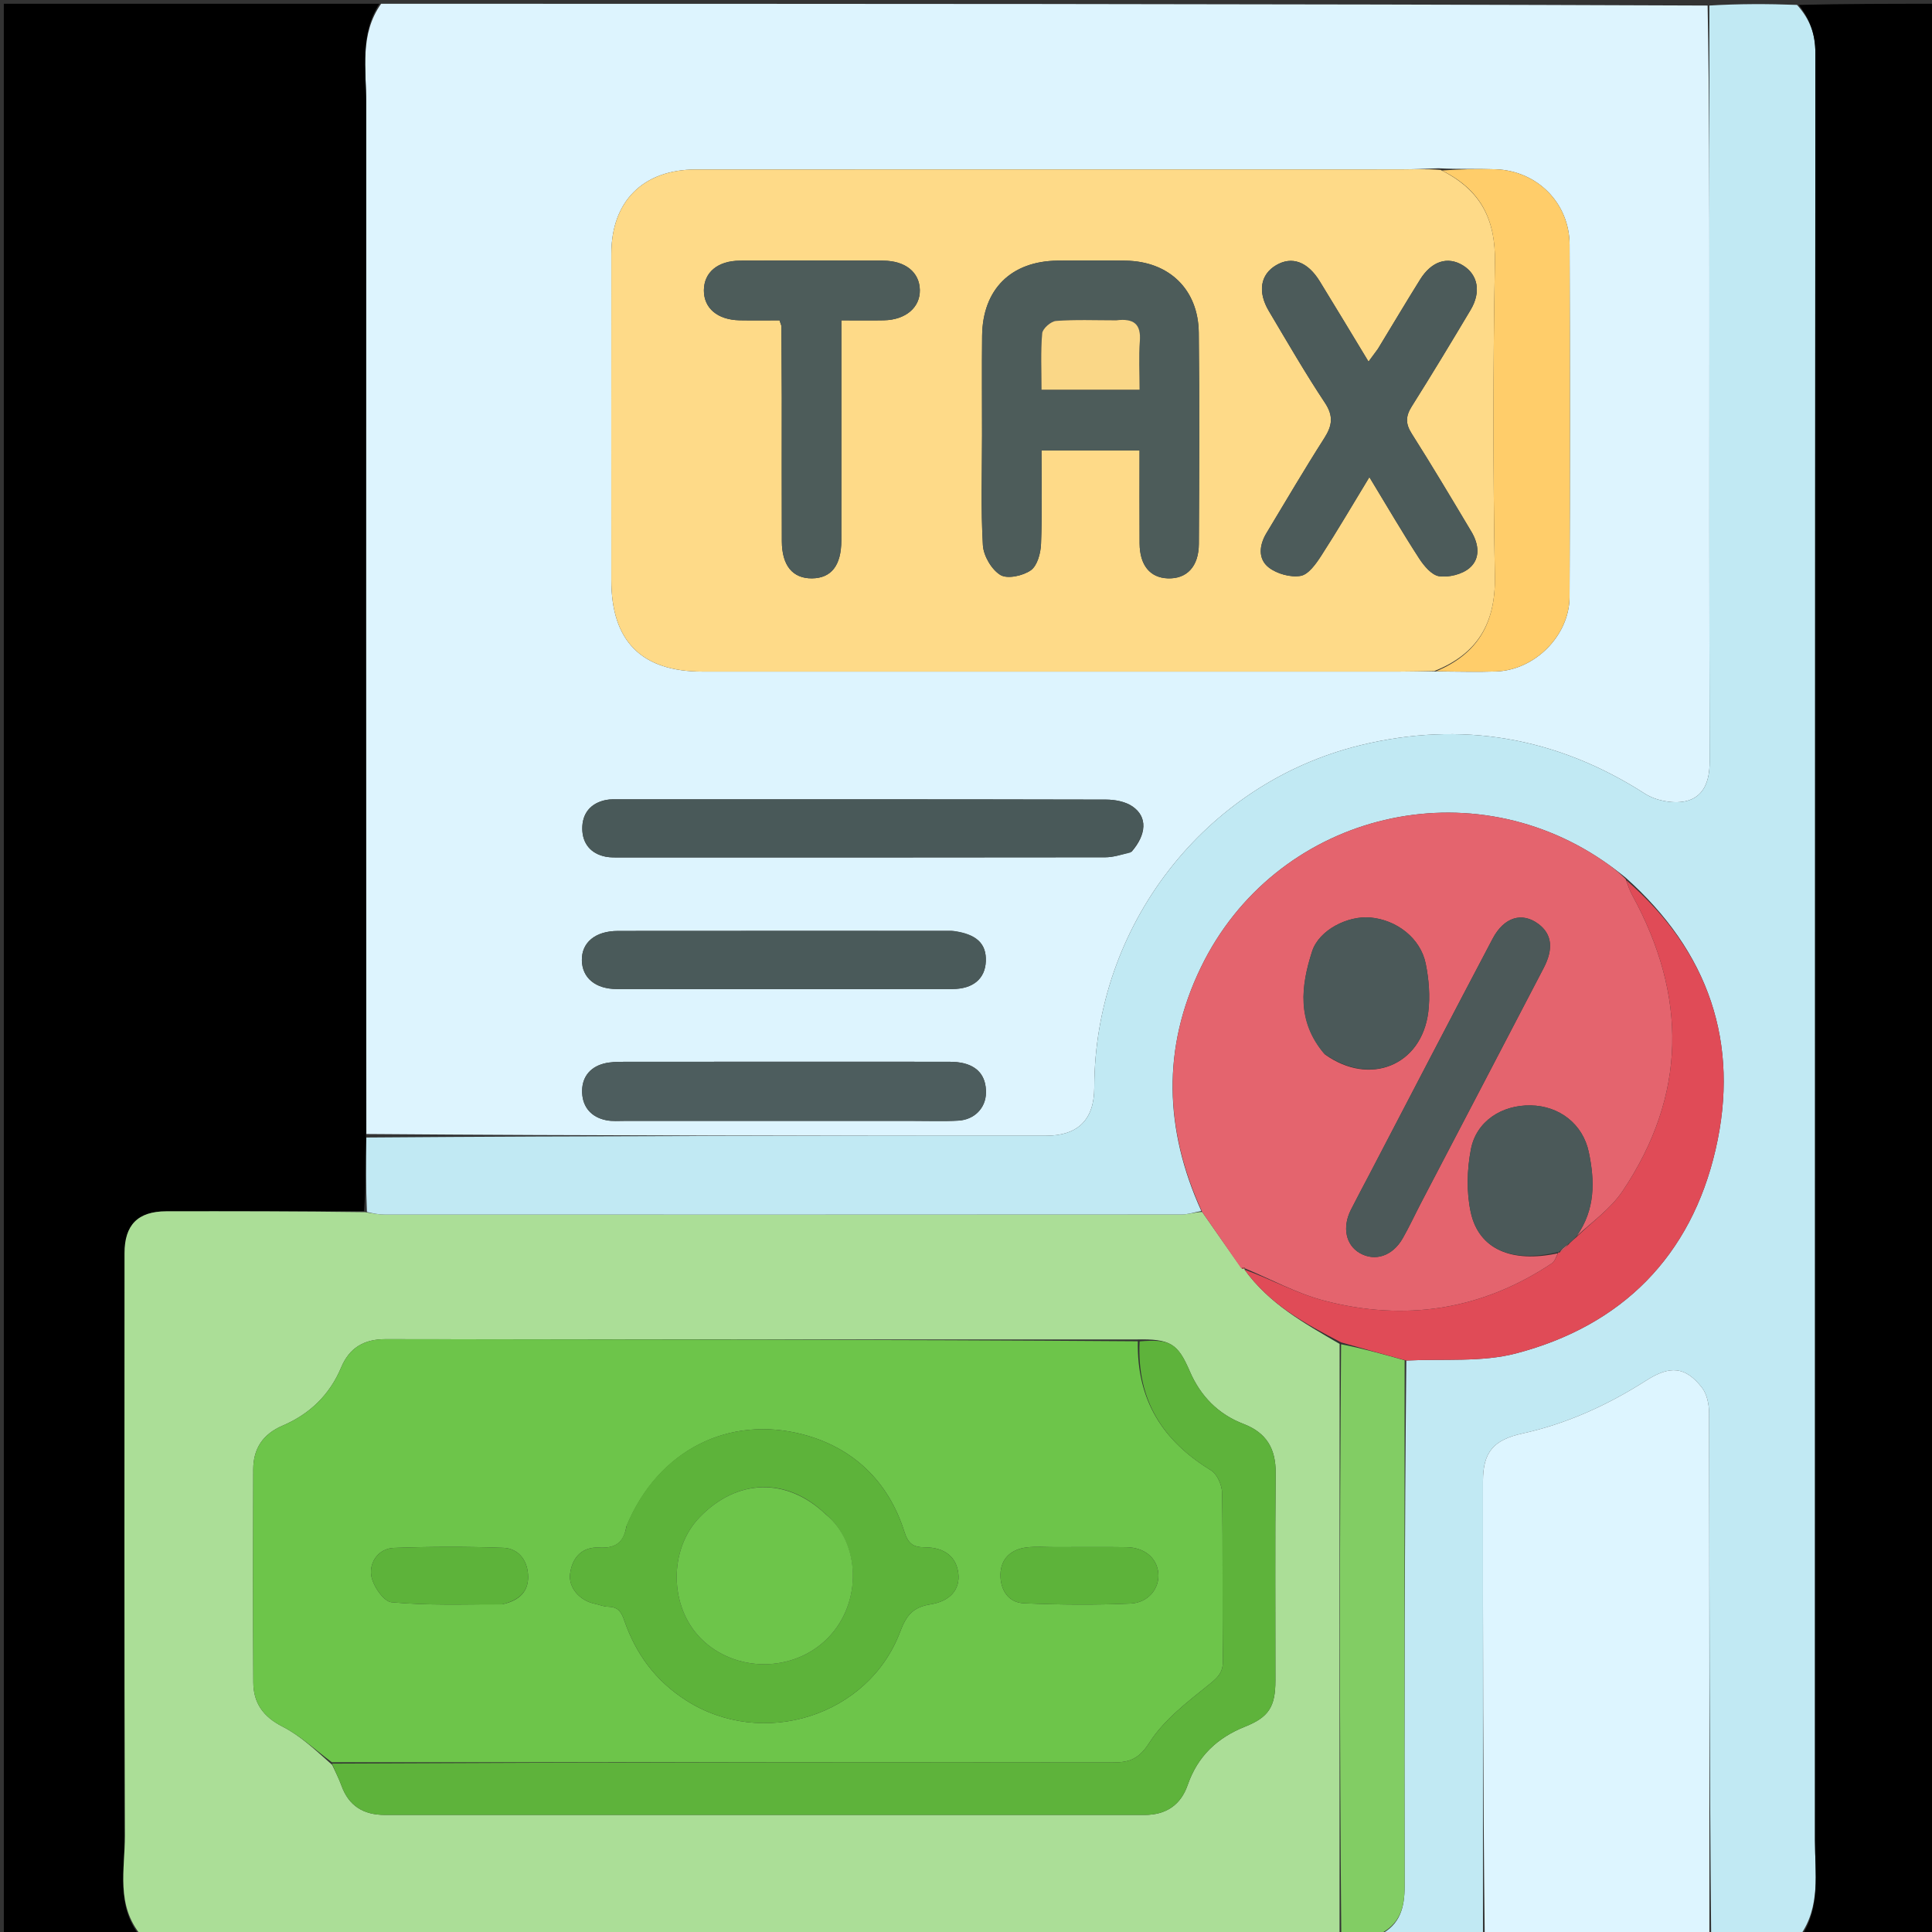 <svg version="1.1" id="Layer_1" xmlns="http://www.w3.org/2000/svg" xmlns:xlink="http://www.w3.org/1999/xlink" x="0px" y="0px"
	 width="100%" viewBox="0 0 512 512" enable-background="new 0 0 512 512" xml:space="preserve">
<rect x="0" y="0" width="512" height="512" fill="#333333" stroke="none"/>
<path fill="#DDF4FE" opacity="1" stroke="none" 
	d="
M101,1 
	C218.022,1 335.044,1 452.538,1.469 
	C453.011,27.103 453.013,52.268 453.013,77.433 
	C453.013,118.931 452.966,160.429 453.072,201.927 
	C453.085,207.043 451.472,211.358 446.554,212.359 
	C443.237,213.033 438.781,212.173 435.91,210.327 
	C412.522,195.292 387.178,190.97 360.497,197.5 
	C319.051,207.643 290.067,245.551 290.001,288.161 
	C289.988,296.691 285.743,300.983 277.154,300.985 
	C217.157,300.999 157.16,300.99 97.089,300.525 
	C97.009,209.102 96.981,118.142 97.035,27.182 
	C97.041,18.293 95.286,9.058 101,1 
M381.23,44.6 
	C377.769,44.704 374.307,44.897 370.845,44.898 
	C308.704,44.916 246.563,44.905 184.422,44.917 
	C170.455,44.92 162.024,53.309 162.013,67.222 
	C161.989,96.044 162.003,124.865 162.006,153.687 
	C162.008,169.952 169.984,177.979 186.187,177.982 
	C247.828,177.99 309.469,177.987 371.11,177.979 
	C374.107,177.979 377.103,177.891 381.014,177.948 
	C386.174,177.96 391.339,178.133 396.491,177.949 
	C406.761,177.584 415.909,168.452 415.95,158.182 
	C416.073,127.059 416.066,95.934 415.958,64.811 
	C415.919,53.832 407.376,45.26 396.384,44.864 
	C391.566,44.69 386.734,44.874 381.23,44.6 
M299.899,225.718 
	C303.882,221.128 304.164,216.474 300.093,213.698 
	C298.212,212.415 295.46,211.909 293.101,211.903 
	C250.134,211.801 207.168,211.827 164.201,211.833 
	C163.037,211.833 161.846,211.77 160.714,211.982 
	C156.495,212.774 154.253,215.597 154.309,219.676 
	C154.361,223.514 156.535,226.251 160.523,227.033 
	C161.815,227.286 163.177,227.228 164.506,227.229 
	C207.306,227.237 250.106,227.251 292.906,227.189 
	C295.003,227.186 297.1,226.513 299.899,225.718 
M242.49,297.048 
	C246.315,297.039 250.149,297.192 253.963,296.978 
	C258.221,296.74 261.224,293.656 261.292,289.623 
	C261.367,285.149 259.062,282.44 254.684,281.628 
	C253.228,281.357 251.706,281.377 250.215,281.377 
	C221.942,281.363 193.67,281.359 165.398,281.386 
	C163.583,281.388 161.698,281.408 159.968,281.872 
	C156.099,282.909 154.096,285.772 154.276,289.639 
	C154.457,293.518 156.794,296.104 160.682,296.875 
	C162.288,297.194 163.995,297.042 165.657,297.043 
	C190.936,297.05 216.215,297.048 242.49,297.048 
M252.202,246.695 
	C222.719,246.695 193.236,246.676 163.752,246.711 
	C157.752,246.718 154.115,249.784 154.202,254.498 
	C154.288,259.128 157.775,262.096 163.444,262.102 
	C193.094,262.136 222.744,262.139 252.394,262.099 
	C257.902,262.092 261.066,259.352 261.253,254.762 
	C261.442,250.092 258.844,247.517 252.202,246.695 
z"/>
<path fill="#000000" opacity="1" stroke="none" 
	d="
M100.531,1 
	C95.286,9.058 97.041,18.293 97.035,27.182 
	C96.981,118.142 97.009,209.102 97.01,300.988 
	C96.978,308.244 96.952,314.573 96.464,320.946 
	C78.694,320.992 61.386,320.977 44.078,321.008 
	C36.523,321.022 33.001,324.605 33,332.15 
	C32.999,383.574 32.906,434.998 33.088,486.421 
	C33.12,495.385 30.641,504.897 37,513 
	C25.008,513 13.016,513 1.018,513 
	C1.012,342.457 1.012,171.913 1.012,1 
	C34.02,1 67.041,1 100.531,1 
z"/>
<path fill="#ABDE97" opacity="1" stroke="none" 
	d="
M37.469,513 
	C30.641,504.897 33.12,495.385 33.088,486.421 
	C32.906,434.998 32.999,383.574 33,332.15 
	C33.001,324.605 36.523,321.022 44.078,321.008 
	C61.386,320.977 78.694,320.992 96.776,321.228 
	C99.026,321.609 100.502,321.874 101.978,321.875 
	C172.354,321.895 242.73,321.899 313.107,321.852 
	C314.86,321.851 316.612,321.249 318.58,321.162 
	C322.172,326.302 325.548,331.206 329.173,336.253 
	C329.597,336.314 329.77,336.232 329.938,336.108 
	C329.932,336.066 329.86,336.111 329.809,336.46 
	C336.359,345.547 345.642,350.687 355.017,356.147 
	C354.989,408.757 354.994,460.879 355,513 
	C249.312,513 143.625,513 37.469,513 
M301.071,354.972 
	C234.765,354.967 168.459,354.998 102.153,354.892 
	C96.37,354.883 92.564,357.261 90.423,362.368 
	C87.357,369.681 82.053,374.747 74.92,377.799 
	C69.652,380.053 67.134,383.885 67.114,389.386 
	C67.048,408.211 67.024,427.037 67.131,445.862 
	C67.162,451.292 69.727,454.948 74.866,457.563 
	C79.603,459.972 83.615,463.806 88.051,467.731 
	C88.87,469.55 89.813,471.324 90.486,473.196 
	C92.435,478.614 96.357,480.97 101.964,480.969 
	C169.09,480.96 236.217,480.958 303.343,480.973 
	C309.04,480.974 312.927,478.308 314.753,473.028 
	C317.392,465.399 322.595,460.511 329.96,457.574 
	C336.232,455.073 337.992,452.299 337.996,445.39 
	C338.006,427.068 337.881,408.744 338.063,390.424 
	C338.127,383.93 335.647,379.694 329.522,377.349 
	C322.832,374.788 318.136,369.971 315.305,363.409 
	C312.126,356.041 310.195,354.775 301.071,354.972 
z"/>
<path fill="#C1E9F3" opacity="1" stroke="none" 
	d="
M318.365,320.927 
	C316.612,321.249 314.86,321.851 313.107,321.852 
	C242.73,321.899 172.354,321.895 101.978,321.875 
	C100.502,321.874 99.026,321.609 97.238,321.185 
	C96.952,314.573 96.978,308.244 97.084,301.451 
	C157.16,300.99 217.157,300.999 277.154,300.985 
	C285.743,300.983 289.988,296.691 290.001,288.161 
	C290.067,245.551 319.051,207.643 360.497,197.5 
	C387.178,190.97 412.522,195.292 435.91,210.327 
	C438.781,212.173 443.237,213.033 446.554,212.359 
	C451.472,211.358 453.085,207.043 453.072,201.927 
	C452.966,160.429 453.013,118.931 453.013,77.433 
	C453.013,52.268 453.011,27.103 453.005,1.469 
	C460.688,1 468.375,1 476.239,1.298 
	C479.671,5.105 481.095,9.088 481.092,14.035 
	C480.995,171.956 481.02,329.877 480.99,487.798 
	C480.988,496.384 482.536,505.268 477,513 
	C469.312,513 461.625,513 453.473,512.531 
	C453.01,466.232 453.038,420.402 452.932,374.571 
	C452.927,372.26 452.393,369.463 451.035,367.73 
	C446.643,362.123 442.583,361.814 436.301,365.824 
	C426.136,372.313 415.296,377.287 403.484,379.882 
	C395.85,381.559 393.004,384.765 393.003,392.507 
	C392.997,432.672 393,472.836 393,513 
	C383.979,513 374.958,513 365.686,512.742 
	C371.041,510.077 372.248,505.527 372.238,499.876 
	C372.152,453.414 372.223,406.952 372.692,360.554 
	C382.707,360.063 392.68,361.046 401.772,358.665 
	C429.838,351.319 448.128,332.887 454.65,304.643 
	C461.163,276.434 452.803,252.184 430.793,232.571 
	C428.751,230.92 426.887,229.525 424.968,228.21 
	C388.152,202.996 337.741,216.182 318.266,256.327 
	C307.865,277.765 308.61,299.408 318.365,320.927 
z"/>
<path fill="#000000" opacity="1" stroke="none" 
	d="
M477.469,513 
	C482.536,505.268 480.988,496.384 480.99,487.798 
	C481.02,329.877 480.995,171.956 481.092,14.035 
	C481.095,9.088 479.671,5.105 476.707,1.298 
	C488.991,1 500.982,1 512.955,1 
	C512.955,171.667 512.955,342.333 512.955,513 
	C501.253,513 489.595,513 477.469,513 
z"/>
<path fill="#DDF5FF" opacity="1" stroke="none" 
	d="
M393.469,513 
	C393,472.836 392.997,432.672 393.003,392.507 
	C393.004,384.765 395.85,381.559 403.484,379.882 
	C415.296,377.287 426.136,372.313 436.301,365.824 
	C442.583,361.814 446.643,362.123 451.035,367.73 
	C452.393,369.463 452.927,372.26 452.932,374.571 
	C453.038,420.402 453.01,466.232 453.005,512.531 
	C433.312,513 413.625,513 393.469,513 
z"/>
<path fill="#82CD64" opacity="1" stroke="none" 
	d="
M372.246,360.491 
	C372.223,406.952 372.152,453.414 372.238,499.876 
	C372.248,505.527 371.041,510.077 365.217,512.742 
	C361.969,513 358.939,513 355.454,513 
	C354.994,460.879 354.989,408.757 355.399,356.242 
	C361.292,357.395 366.769,358.943 372.246,360.491 
z"/>
<path fill="#FEDA88" opacity="1" stroke="none" 
	d="
M380.099,177.844 
	C377.103,177.891 374.107,177.979 371.11,177.979 
	C309.469,177.987 247.828,177.99 186.187,177.982 
	C169.984,177.979 162.008,169.952 162.006,153.687 
	C162.003,124.865 161.989,96.044 162.013,67.222 
	C162.024,53.309 170.455,44.92 184.422,44.917 
	C246.563,44.905 308.704,44.916 370.845,44.898 
	C374.307,44.897 377.769,44.704 381.777,45.03 
	C392.456,50.312 396.374,58.205 396.167,69.522 
	C395.66,97.262 395.658,125.024 396.157,152.765 
	C396.381,165.226 391.494,173.349 380.099,177.844 
M260.253,115.5 
	C260.255,125.163 259.914,134.845 260.475,144.475 
	C260.639,147.291 262.768,150.946 265.117,152.377 
	C266.971,153.506 271.097,152.599 273.18,151.13 
	C274.906,149.913 275.79,146.582 275.884,144.142 
	C276.204,135.898 276.006,127.635 276.006,119.357 
	C285.001,119.357 293.255,119.357 301.994,119.357 
	C301.994,127.749 301.958,135.87 302.006,143.991 
	C302.04,149.794 304.771,153.112 309.49,153.273 
	C314.51,153.444 317.676,150.154 317.708,144.142 
	C317.804,125.484 317.887,106.823 317.687,88.166 
	C317.564,76.688 309.798,69.249 298.32,69.082 
	C292.324,68.995 286.325,69.022 280.328,69.073 
	C267.953,69.176 260.397,76.657 260.271,89.011 
	C260.184,97.506 260.254,106.003 260.253,115.5 
M365.07,92.599 
	C364.411,93.488 363.752,94.377 362.673,95.833 
	C358.165,88.397 354.001,81.447 349.753,74.55 
	C346.522,69.304 342.344,67.821 338.166,70.293 
	C334.021,72.746 333.224,77.323 336.263,82.435 
	C341.113,90.592 345.858,98.825 351.103,106.724 
	C353.45,110.258 353.063,112.803 350.946,116.118 
	C345.66,124.393 340.692,132.872 335.619,141.283 
	C333.7,144.465 333.329,148.129 336.234,150.389 
	C338.406,152.079 342.012,153.072 344.677,152.615 
	C346.758,152.259 348.742,149.434 350.129,147.292 
	C354.418,140.666 358.402,133.842 362.901,126.444 
	C367.578,134.148 371.666,141.166 376.078,147.974 
	C377.361,149.953 379.418,152.43 381.397,152.708 
	C383.976,153.07 387.458,152.208 389.422,150.541 
	C392.391,148.023 391.902,144.193 389.943,140.914 
	C384.735,132.196 379.545,123.463 374.104,114.891 
	C372.423,112.244 372.515,110.266 374.133,107.696 
	C379.455,99.245 384.622,90.694 389.734,82.112 
	C392.572,77.348 391.666,72.752 387.664,70.313 
	C383.64,67.861 379.393,69.193 376.354,74.061 
	C372.651,79.992 369.085,86.007 365.07,92.599 
M207.182,105.5 
	C207.183,118.145 207.151,130.791 207.196,143.436 
	C207.22,149.891 210.076,153.322 215.193,153.273 
	C220.294,153.223 222.95,149.85 222.959,143.251 
	C222.982,125.614 222.967,107.977 222.967,90.34 
	C222.967,88.595 222.967,86.85 222.967,84.896 
	C227.273,84.896 230.763,84.955 234.251,84.883 
	C240.006,84.764 243.847,81.487 243.769,76.864 
	C243.691,72.18 239.967,69.105 234.051,69.079 
	C221.406,69.022 208.76,69.023 196.115,69.08 
	C190.198,69.107 186.565,72.176 186.538,76.93 
	C186.511,81.681 190.159,84.774 196.038,84.883 
	C199.631,84.949 203.226,84.895 206.583,84.895 
	C206.906,85.919 207.086,86.227 207.088,86.535 
	C207.132,92.523 207.155,98.512 207.182,105.5 
z"/>
<path fill="#FFCD6A" opacity="1" stroke="none" 
	d="
M380.557,177.896 
	C391.494,173.349 396.381,165.226 396.157,152.765 
	C395.658,125.024 395.66,97.262 396.167,69.522 
	C396.374,58.205 392.456,50.312 382.117,45.178 
	C386.734,44.874 391.566,44.69 396.384,44.864 
	C407.376,45.26 415.919,53.832 415.958,64.811 
	C416.066,95.934 416.073,127.059 415.95,158.182 
	C415.909,168.452 406.761,177.584 396.491,177.949 
	C391.339,178.133 386.174,177.96 380.557,177.896 
z"/>
<path fill="#495959" opacity="1" stroke="none" 
	d="
M299.548,225.935 
	C297.1,226.513 295.003,227.186 292.906,227.189 
	C250.106,227.251 207.306,227.237 164.506,227.229 
	C163.177,227.228 161.815,227.286 160.523,227.033 
	C156.535,226.251 154.361,223.514 154.309,219.676 
	C154.253,215.597 156.495,212.774 160.714,211.982 
	C161.846,211.77 163.037,211.833 164.201,211.833 
	C207.168,211.827 250.134,211.801 293.101,211.903 
	C295.46,211.909 298.212,212.415 300.093,213.698 
	C304.164,216.474 303.882,221.128 299.548,225.935 
z"/>
<path fill="#4D5D5E" opacity="1" stroke="none" 
	d="
M241.992,297.048 
	C216.215,297.048 190.936,297.05 165.657,297.043 
	C163.995,297.042 162.288,297.194 160.682,296.875 
	C156.794,296.104 154.457,293.518 154.276,289.639 
	C154.096,285.772 156.099,282.909 159.968,281.872 
	C161.698,281.408 163.583,281.388 165.398,281.386 
	C193.67,281.359 221.942,281.363 250.215,281.377 
	C251.706,281.377 253.228,281.357 254.684,281.628 
	C259.062,282.44 261.367,285.149 261.292,289.623 
	C261.224,293.656 258.221,296.74 253.963,296.978 
	C250.149,297.192 246.315,297.039 241.992,297.048 
z"/>
<path fill="#4A5A5A" opacity="1" stroke="none" 
	d="
M252.663,246.699 
	C258.844,247.517 261.442,250.092 261.253,254.762 
	C261.066,259.352 257.902,262.092 252.394,262.099 
	C222.744,262.139 193.094,262.136 163.444,262.102 
	C157.775,262.096 154.288,259.128 154.202,254.498 
	C154.115,249.784 157.752,246.718 163.752,246.711 
	C193.236,246.676 222.719,246.695 252.663,246.699 
z"/>
<path fill="#6DC54A" opacity="1" stroke="none" 
	d="
M87.946,467.013 
	C83.615,463.806 79.603,459.972 74.866,457.563 
	C69.727,454.948 67.162,451.292 67.131,445.862 
	C67.024,427.037 67.048,408.211 67.114,389.386 
	C67.134,383.885 69.652,380.053 74.92,377.799 
	C82.053,374.747 87.357,369.681 90.423,362.368 
	C92.564,357.261 96.37,354.883 102.153,354.892 
	C168.459,354.998 234.765,354.967 301.536,355.452 
	C301.223,371.157 308.227,381.9 320.933,389.657 
	C322.563,390.653 323.833,393.578 323.868,395.633 
	C324.114,410.46 323.888,425.295 324.084,440.124 
	C324.129,443.502 322.482,444.749 320.09,446.676 
	C314.467,451.204 308.408,455.848 304.626,461.783 
	C301.841,466.153 299.375,467.067 294.919,467.061 
	C225.928,466.977 156.937,467.008 87.946,467.013 
M165.972,404.595 
	C165.32,408.713 163.174,410.38 158.781,410.126 
	C154.373,409.872 151.647,412.658 151.08,417.045 
	C150.599,420.766 153.639,424.218 157.695,425.028 
	C158.832,425.255 159.949,425.771 161.08,425.788 
	C163.603,425.827 164.573,426.922 165.43,429.407 
	C168.475,438.236 173.658,445.378 181.798,450.601 
	C202.011,463.57 230.155,454.876 238.572,432.374 
	C240.156,428.139 241.964,425.903 246.507,425.185 
	C251.952,424.323 254.425,421.127 253.968,417.009 
	C253.488,412.681 250.443,410.093 245.184,410.059 
	C242.105,410.039 240.714,409.233 239.668,405.925 
	C235.45,392.579 226.104,383.635 212.803,380.146 
	C193.46,375.072 174.518,383.921 165.972,404.595 
M133.304,425.108 
	C137.512,424.146 140.265,421.826 139.933,417.204 
	C139.648,413.23 137.233,410.329 133.365,410.189 
	C123.717,409.84 114.038,409.855 104.39,410.211 
	C100.301,410.362 97.863,414.004 98.377,417.5 
	C98.773,420.186 101.659,424.42 103.747,424.613 
	C113.267,425.492 122.896,425.186 133.304,425.108 
M279.566,409.999 
	C277.072,410.008 274.551,409.787 272.09,410.077 
	C267.955,410.564 265.214,413.05 265.135,417.23 
	C265.06,421.203 267.105,424.708 271.375,424.889 
	C280.756,425.288 290.177,425.366 299.555,424.963 
	C304.406,424.755 307.382,420.805 306.956,416.809 
	C306.527,412.796 303.283,410.095 298.503,410.022 
	C292.519,409.931 286.532,409.999 279.566,409.999 
z"/>
<path fill="#E4646E" opacity="1" stroke="none" 
	d="
M318.58,321.162 
	C308.61,299.408 307.865,277.765 318.266,256.327 
	C337.741,216.182 388.152,202.996 424.968,228.21 
	C426.887,229.525 428.751,230.92 430.815,232.955 
	C431.503,234.825 431.923,236.069 432.544,237.202 
	C447.153,263.859 447.096,290.158 430.002,315.649 
	C426.83,320.38 421.823,323.88 417.814,327.609 
	C422.832,320.497 422.642,312.923 421.044,305.322 
	C419.472,297.849 413.228,293.071 405.652,292.939 
	C397.974,292.805 391.229,297.141 389.8,304.591 
	C388.765,309.985 388.602,315.944 389.765,321.277 
	C391.918,331.152 400.702,334.75 412.847,332.14 
	C412.33,333.284 411.962,334.325 411.227,334.814 
	C392.618,347.204 372.319,350.289 350.901,344.677 
	C343.638,342.774 336.86,339.019 329.86,336.111 
	C329.86,336.111 329.932,336.066 329.865,335.92 
	C329.506,335.886 329.215,335.998 328.924,336.11 
	C325.548,331.206 322.172,326.302 318.58,321.162 
M362.849,311.342 
	C361.227,314.436 359.562,317.508 357.992,320.628 
	C355.664,325.255 356.656,329.944 360.342,332.069 
	C364.372,334.392 369.026,332.887 371.716,328.199 
	C373.453,325.173 374.911,321.987 376.528,318.89 
	C387.381,298.102 398.26,277.328 409.09,256.527 
	C411.758,251.402 411.249,247.554 407.763,244.91 
	C403.407,241.605 398.597,243.002 395.554,248.777 
	C384.698,269.376 373.947,290.03 362.849,311.342 
M351.113,279.428 
	C362.952,287.941 376.732,282.424 378.51,268.198 
	C379.034,264.004 378.671,259.535 377.827,255.373 
	C376.462,248.647 370.142,243.758 363.133,243.149 
	C357.219,242.635 349.571,246.398 347.722,252.12 
	C344.771,261.254 343.601,270.634 351.113,279.428 
z"/>
<path fill="#5EB33B" opacity="1" stroke="none" 
	d="
M87.998,467.372 
	C156.937,467.008 225.928,466.977 294.919,467.061 
	C299.375,467.067 301.841,466.153 304.626,461.783 
	C308.408,455.848 314.467,451.204 320.09,446.676 
	C322.482,444.749 324.129,443.502 324.084,440.124 
	C323.888,425.295 324.114,410.46 323.868,395.633 
	C323.833,393.578 322.563,390.653 320.933,389.657 
	C308.227,381.9 301.223,371.157 302.005,355.479 
	C310.195,354.775 312.126,356.041 315.305,363.409 
	C318.136,369.971 322.832,374.788 329.522,377.349 
	C335.647,379.694 338.127,383.93 338.063,390.424 
	C337.881,408.744 338.006,427.068 337.996,445.39 
	C337.992,452.299 336.232,455.073 329.96,457.574 
	C322.595,460.511 317.392,465.399 314.753,473.028 
	C312.927,478.308 309.04,480.974 303.343,480.973 
	C236.217,480.958 169.09,480.96 101.964,480.969 
	C96.357,480.97 92.435,478.614 90.486,473.196 
	C89.813,471.324 88.87,469.55 87.998,467.372 
z"/>
<path fill="#E04B57" opacity="1" stroke="none" 
	d="
M417.663,327.948 
	C421.823,323.88 426.83,320.38 430.002,315.649 
	C447.096,290.158 447.153,263.859 432.544,237.202 
	C431.923,236.069 431.503,234.825 430.968,233.248 
	C452.803,252.184 461.163,276.434 454.65,304.643 
	C448.128,332.887 429.838,351.319 401.772,358.665 
	C392.68,361.046 382.707,360.063 372.692,360.554 
	C366.769,358.943 361.292,357.395 355.432,355.753 
	C345.642,350.687 336.359,345.547 329.809,336.46 
	C336.86,339.019 343.638,342.774 350.901,344.677 
	C372.319,350.289 392.618,347.204 411.227,334.814 
	C411.962,334.325 412.33,333.284 412.886,332.165 
	C412.903,331.83 412.914,331.922 413.296,331.943 
	C414.426,331.178 415.174,330.39 416.048,329.389 
	C416.67,328.766 417.167,328.357 417.663,327.948 
z"/>
<path fill="#E04B57" opacity="1" stroke="none" 
	d="
M329.173,336.253 
	C329.215,335.998 329.506,335.886 329.871,335.962 
	C329.77,336.232 329.597,336.314 329.173,336.253 
z"/>
<path fill="#4D5C5A" opacity="1" stroke="none" 
	d="
M260.253,115 
	C260.254,106.003 260.184,97.506 260.271,89.011 
	C260.397,76.657 267.953,69.176 280.328,69.073 
	C286.325,69.022 292.324,68.995 298.32,69.082 
	C309.798,69.249 317.564,76.688 317.687,88.166 
	C317.887,106.823 317.804,125.484 317.708,144.142 
	C317.676,150.154 314.51,153.444 309.49,153.273 
	C304.771,153.112 302.04,149.794 302.006,143.991 
	C301.958,135.87 301.994,127.749 301.994,119.357 
	C293.255,119.357 285.001,119.357 276.006,119.357 
	C276.006,127.635 276.204,135.898 275.884,144.142 
	C275.79,146.582 274.906,149.913 273.18,151.13 
	C271.097,152.599 266.971,153.506 265.117,152.377 
	C262.768,150.946 260.639,147.291 260.475,144.475 
	C259.914,134.845 260.255,125.163 260.253,115 
M295.323,84.884 
	C290.159,84.887 284.978,84.657 279.843,85.049 
	C278.491,85.152 276.294,87.09 276.186,88.334 
	C275.76,93.24 276.012,98.205 276.012,103.273 
	C284.956,103.273 293.335,103.273 302.003,103.273 
	C302.003,98.735 301.749,94.562 302.072,90.434 
	C302.426,85.915 300.529,84.314 295.323,84.884 
z"/>
<path fill="#4C5B5A" opacity="1" stroke="none" 
	d="
M365.265,92.293 
	C369.085,86.007 372.651,79.992 376.354,74.061 
	C379.393,69.193 383.64,67.861 387.664,70.313 
	C391.666,72.752 392.572,77.348 389.734,82.112 
	C384.622,90.694 379.455,99.245 374.133,107.696 
	C372.515,110.266 372.423,112.244 374.104,114.891 
	C379.545,123.463 384.735,132.196 389.943,140.914 
	C391.902,144.193 392.391,148.023 389.422,150.541 
	C387.458,152.208 383.976,153.07 381.397,152.708 
	C379.418,152.43 377.361,149.953 376.078,147.974 
	C371.666,141.166 367.578,134.148 362.901,126.444 
	C358.402,133.842 354.418,140.666 350.129,147.292 
	C348.742,149.434 346.758,152.259 344.677,152.615 
	C342.012,153.072 338.406,152.079 336.234,150.389 
	C333.329,148.129 333.7,144.465 335.619,141.283 
	C340.692,132.872 345.66,124.393 350.946,116.118 
	C353.063,112.803 353.45,110.258 351.103,106.724 
	C345.858,98.825 341.113,90.592 336.263,82.435 
	C333.224,77.323 334.021,72.746 338.166,70.293 
	C342.344,67.821 346.522,69.304 349.753,74.55 
	C354.001,81.447 358.165,88.397 362.673,95.833 
	C363.752,94.377 364.411,93.488 365.265,92.293 
z"/>
<path fill="#4D5C5A" opacity="1" stroke="none" 
	d="
M207.182,105 
	C207.155,98.512 207.132,92.523 207.088,86.535 
	C207.086,86.227 206.906,85.919 206.583,84.895 
	C203.226,84.895 199.631,84.949 196.038,84.883 
	C190.159,84.774 186.511,81.681 186.538,76.93 
	C186.565,72.176 190.198,69.107 196.115,69.08 
	C208.76,69.023 221.406,69.022 234.051,69.079 
	C239.967,69.105 243.691,72.18 243.769,76.864 
	C243.847,81.487 240.006,84.764 234.251,84.883 
	C230.763,84.955 227.273,84.896 222.967,84.896 
	C222.967,86.85 222.967,88.595 222.967,90.34 
	C222.967,107.977 222.982,125.614 222.959,143.251 
	C222.95,149.85 220.294,153.223 215.193,153.273 
	C210.076,153.322 207.22,149.891 207.196,143.436 
	C207.151,130.791 207.183,118.145 207.182,105 
z"/>
<path fill="#5DB33A" opacity="1" stroke="none" 
	d="
M166.069,404.223 
	C174.518,383.921 193.46,375.072 212.803,380.146 
	C226.104,383.635 235.45,392.579 239.668,405.925 
	C240.714,409.233 242.105,410.039 245.184,410.059 
	C250.443,410.093 253.488,412.681 253.968,417.009 
	C254.425,421.127 251.952,424.323 246.507,425.185 
	C241.964,425.903 240.156,428.139 238.572,432.374 
	C230.155,454.876 202.011,463.57 181.798,450.601 
	C173.658,445.378 168.475,438.236 165.43,429.407 
	C164.573,426.922 163.603,425.827 161.08,425.788 
	C159.949,425.771 158.832,425.255 157.695,425.028 
	C153.639,424.218 150.599,420.766 151.08,417.045 
	C151.647,412.658 154.373,409.872 158.781,410.126 
	C163.174,410.38 165.32,408.713 166.069,404.223 
M218.496,400.983 
	C208.392,391.414 195.261,391.861 185.39,402.109 
	C177.183,410.629 177.337,425.726 185.718,434.193 
	C194.781,443.348 210.348,443.319 219.411,434.073 
	C228.698,424.599 227.978,408.648 218.496,400.983 
z"/>
<path fill="#5DB33A" opacity="1" stroke="none" 
	d="
M132.895,425.207 
	C122.896,425.186 113.267,425.492 103.747,424.613 
	C101.659,424.42 98.773,420.186 98.377,417.5 
	C97.863,414.004 100.301,410.362 104.39,410.211 
	C114.038,409.855 123.717,409.84 133.365,410.189 
	C137.233,410.329 139.648,413.23 139.933,417.204 
	C140.265,421.826 137.512,424.146 132.895,425.207 
z"/>
<path fill="#5DB33A" opacity="1" stroke="none" 
	d="
M280.056,409.999 
	C286.532,409.999 292.519,409.931 298.503,410.022 
	C303.283,410.095 306.527,412.796 306.956,416.809 
	C307.382,420.805 304.406,424.755 299.555,424.963 
	C290.177,425.366 280.756,425.288 271.375,424.889 
	C267.105,424.708 265.06,421.203 265.135,417.23 
	C265.214,413.05 267.955,410.564 272.09,410.077 
	C274.551,409.787 277.072,410.008 280.056,409.999 
z"/>
<path fill="#4C5959" opacity="1" stroke="none" 
	d="
M363.003,311.002 
	C373.947,290.03 384.698,269.376 395.554,248.777 
	C398.597,243.002 403.407,241.605 407.763,244.91 
	C411.249,247.554 411.758,251.402 409.09,256.527 
	C398.26,277.328 387.381,298.102 376.528,318.89 
	C374.911,321.987 373.453,325.173 371.716,328.199 
	C369.026,332.887 364.372,334.392 360.342,332.069 
	C356.656,329.944 355.664,325.255 357.992,320.628 
	C359.562,317.508 361.227,314.436 363.003,311.002 
z"/>
<path fill="#4B5959" opacity="1" stroke="none" 
	d="
M350.85,279.167 
	C343.601,270.634 344.771,261.254 347.722,252.12 
	C349.571,246.398 357.219,242.635 363.133,243.149 
	C370.142,243.758 376.462,248.647 377.827,255.373 
	C378.671,259.535 379.034,264.004 378.51,268.198 
	C376.732,282.424 362.952,287.941 350.85,279.167 
z"/>
<path fill="#4B5959" opacity="1" stroke="none" 
	d="
M417.814,327.609 
	C417.167,328.357 416.67,328.766 415.746,329.524 
	C414.517,330.555 413.716,331.238 412.914,331.922 
	C412.914,331.922 412.903,331.83 412.864,331.804 
	C400.702,334.75 391.918,331.152 389.765,321.277 
	C388.602,315.944 388.765,309.985 389.8,304.591 
	C391.229,297.141 397.974,292.805 405.652,292.939 
	C413.228,293.071 419.472,297.849 421.044,305.322 
	C422.642,312.923 422.832,320.497 417.814,327.609 
z"/>
<path fill="#E4646E" opacity="1" stroke="none" 
	d="
M413.296,331.943 
	C413.716,331.238 414.517,330.555 415.621,329.737 
	C415.174,330.39 414.426,331.178 413.296,331.943 
z"/>
<path fill="#FAD787" opacity="1" stroke="none" 
	d="
M295.8,84.885 
	C300.529,84.314 302.426,85.915 302.072,90.434 
	C301.749,94.562 302.003,98.735 302.003,103.273 
	C293.335,103.273 284.956,103.273 276.012,103.273 
	C276.012,98.205 275.76,93.24 276.186,88.334 
	C276.294,87.09 278.491,85.152 279.843,85.049 
	C284.978,84.657 290.159,84.887 295.8,84.885 
z"/>
<path fill="#6DC54A" opacity="1" stroke="none" 
	d="
M218.75,401.237 
	C227.978,408.648 228.698,424.599 219.411,434.073 
	C210.348,443.319 194.781,443.348 185.718,434.193 
	C177.337,425.726 177.183,410.629 185.39,402.109 
	C195.261,391.861 208.392,391.414 218.75,401.237 
z"/>
</svg>
